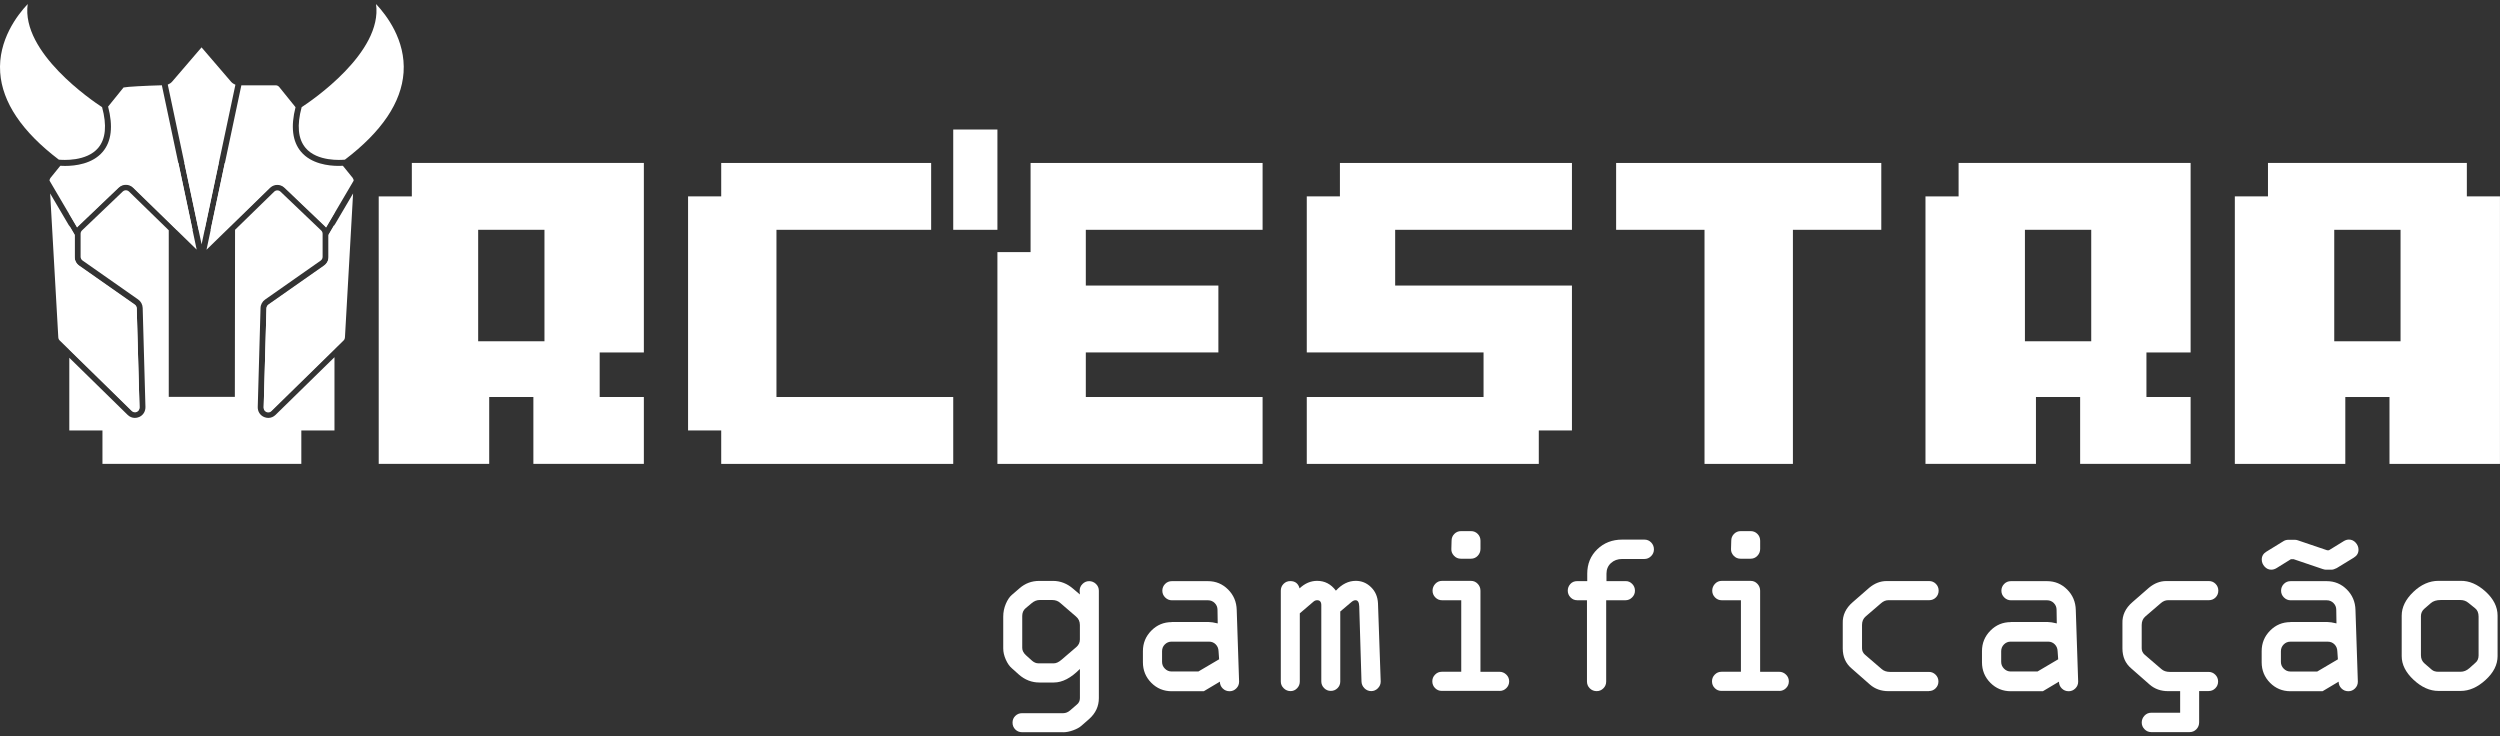 <svg xmlns="http://www.w3.org/2000/svg" width="309" height="91" viewBox="0 0 309 91" fill="none"><rect x="0" y="0" width="309" height="91" fill="#333333" stroke="none"/><path d="M50.906 24.272H46.809V57.338H60.465V49.07H65.925V57.338H79.581V49.07H74.12V43.561H79.581V20.142H50.903V24.275L50.906 24.272ZM59.101 28.405H67.296V42.182H59.101V28.405Z" fill="white"></path><path d="M95.97 28.405H115.09V20.142H89.142V24.272H85.045V53.204H89.142V57.338H117.82V49.07H95.97V28.405Z" fill="white"></path><path d="M127.379 31.16H123.281V57.338H156.056V49.07H134.206V43.561H150.592V35.294H134.206V28.405H156.056V20.142H127.379V31.16Z" fill="white"></path><path d="M242.086 24.272H237.989V57.338H251.644V49.07H257.105V57.338H270.76V49.07H265.3V43.561H270.76V20.142H242.082V24.275L242.086 24.272ZM250.281 28.405H258.476V42.182H250.281V28.405Z" fill="white"></path><path d="M304.902 24.272V20.138H280.322V24.272H276.225V57.338H289.88V49.07H295.341V57.338H308.996V24.272H304.899H304.902ZM296.708 42.182H288.513V28.405H296.708V42.182Z" fill="white"></path><path d="M123.281 16.008H117.82V28.405H123.281V16.008Z" fill="white"></path><path d="M165.614 24.272H161.517V43.561H183.367V49.07H161.517V57.338H190.195V53.204H194.292V35.294H172.442V28.405H194.292V20.142H165.614V24.272Z" fill="white"></path><path d="M199.753 28.405H210.678V57.338H221.603V28.405H232.528V20.142H199.753V28.405Z" fill="white"></path><path d="M16.658 37.703C16.805 37.807 16.896 37.978 16.9 38.16L17.242 50.394C17.242 50.627 17.121 50.824 16.907 50.917C16.691 51.013 16.459 50.968 16.29 50.805L7.375 42.078C7.272 41.978 7.213 41.845 7.206 41.696L6.199 23.912L9.231 29.069V31.816C9.231 32.246 9.44 32.647 9.789 32.891L16.661 37.707L16.658 37.703Z" fill="white"></path><path d="M16.459 23.208C15.96 22.722 15.173 22.718 14.666 23.2L9.635 28.001C9.595 28.038 9.566 28.083 9.529 28.124L6.119 22.322C6.126 22.203 6.163 22.088 6.236 21.995L7.453 20.49C7.614 20.501 7.813 20.509 8.048 20.509C9.297 20.509 11.436 20.264 12.707 18.751C13.777 17.48 13.994 15.604 13.362 13.175L15.269 10.814C15.728 10.71 17.937 10.599 20.006 10.54L24.309 30.852L16.459 23.208Z" fill="white"></path><path d="M24.915 30.192L20.737 10.458C20.737 10.458 20.762 10.443 20.777 10.436C20.843 10.41 20.902 10.377 20.965 10.339C20.994 10.321 21.02 10.31 21.049 10.291C21.134 10.232 21.211 10.165 21.281 10.084L24.911 5.854L28.553 10.095C28.623 10.176 28.7 10.243 28.785 10.302C28.81 10.321 28.84 10.336 28.869 10.354C28.928 10.391 28.99 10.425 29.053 10.451C29.067 10.458 29.082 10.466 29.097 10.473L24.919 30.196L24.915 30.192Z" fill="white"></path><path d="M42.631 41.711C42.623 41.856 42.565 41.989 42.462 42.089L33.547 50.816C33.418 50.943 33.257 50.994 33.095 50.976C33.04 50.968 32.985 50.954 32.929 50.931C32.713 50.835 32.588 50.639 32.591 50.401L32.937 38.16C32.941 37.978 33.032 37.807 33.179 37.707L40.051 32.891C40.4 32.647 40.61 32.246 40.61 31.816V29.069L43.641 23.912L42.635 41.715L42.631 41.711Z" fill="white"></path><path d="M43.597 22.006C43.671 22.095 43.708 22.21 43.715 22.325L40.301 28.131C40.268 28.09 40.239 28.049 40.198 28.012L35.167 23.211C34.918 22.97 34.594 22.852 34.275 22.852C33.955 22.852 33.624 22.974 33.374 23.219L25.525 30.867L29.832 10.543H34.072C34.241 10.543 34.403 10.621 34.51 10.751L36.527 13.25C35.921 15.641 36.145 17.491 37.2 18.748C38.471 20.26 40.61 20.505 41.859 20.505C42.058 20.505 42.234 20.497 42.381 20.49L43.605 22.003L43.597 22.006Z" fill="white"></path><path d="M37.758 18.273C39.206 19.997 42.175 19.778 42.631 19.734C47.184 16.279 49.624 12.653 49.881 8.964C50.16 4.96 47.753 1.849 46.478 0.5C47.32 6.487 38.471 12.475 37.284 13.246C36.678 15.485 36.839 17.176 37.758 18.269V18.273Z" fill="white"></path><path d="M12.145 18.273C10.697 19.997 7.728 19.778 7.272 19.734C2.719 16.275 0.279 12.653 0.022 8.96C-0.257 4.96 2.153 1.849 3.425 0.5C2.583 6.487 11.432 12.475 12.619 13.246C13.225 15.485 13.064 17.176 12.145 18.269V18.273Z" fill="white"></path><path d="M16.904 50.85C17.117 50.757 17.242 50.561 17.242 50.327L16.9 38.093C16.897 37.907 16.805 37.741 16.658 37.637L9.786 32.821C9.437 32.576 9.227 32.176 9.227 31.746V28.999L8.566 27.872V43.179L16.287 50.739C16.456 50.905 16.687 50.946 16.904 50.85Z" fill="white"></path><path d="M22.802 20.142L24.555 28.405H25.279L27.031 20.142H22.802Z" fill="white"></path><path d="M16.459 23.141L21.865 28.409H23.802L22.052 20.142H12.663V24.275H8.566V26.418L9.529 28.057C9.562 28.016 9.595 27.972 9.635 27.934L14.666 23.133C15.173 22.651 15.96 22.655 16.459 23.141Z" fill="white"></path><path d="M34.278 22.781C34.598 22.781 34.922 22.9 35.171 23.141L40.202 27.942C40.239 27.979 40.272 28.02 40.305 28.061L41.341 26.296V24.272H37.244V20.138H27.785L26.032 28.405H27.98L33.374 23.148C33.624 22.904 33.951 22.781 34.275 22.781H34.278Z" fill="white"></path><path d="M34.058 51.28C33.808 51.524 33.488 51.654 33.161 51.654C32.985 51.654 32.808 51.617 32.636 51.543C32.143 51.328 31.846 50.857 31.857 50.316L32.202 38.074C32.209 37.659 32.419 37.27 32.761 37.029L39.632 32.213C39.783 32.105 39.875 31.931 39.875 31.746V28.898C39.875 28.743 39.812 28.591 39.699 28.487L34.668 23.686C34.447 23.478 34.109 23.478 33.889 23.689L29.042 28.413H29.053L29.027 49.052H20.858V28.461L15.948 23.678C15.732 23.467 15.39 23.463 15.169 23.675L10.139 28.476C10.028 28.583 9.962 28.732 9.962 28.887V31.735C9.962 31.92 10.054 32.094 10.205 32.202L17.077 37.017C17.415 37.255 17.624 37.648 17.635 38.063L17.977 50.301C17.977 50.371 17.977 50.438 17.966 50.505C17.911 50.965 17.632 51.354 17.198 51.543C17.025 51.617 16.845 51.654 16.672 51.654C16.345 51.654 16.029 51.528 15.776 51.28L8.566 44.221V53.204H12.663V57.338H37.244V53.204H41.341V44.151L34.061 51.276L34.058 51.28Z" fill="white"></path><path d="M32.937 38.085L32.591 50.327C32.588 50.564 32.713 50.761 32.929 50.857C32.985 50.879 33.04 50.898 33.095 50.902C33.26 50.924 33.418 50.868 33.547 50.742L41.341 43.112V27.745L40.61 28.991V31.738C40.61 32.168 40.4 32.569 40.051 32.813L33.179 37.629C33.032 37.733 32.941 37.904 32.937 38.081V38.085Z" fill="white"></path><path d="M131.408 90.5H126.322C125.995 90.5 125.72 90.389 125.492 90.163C125.264 89.936 125.15 89.655 125.15 89.317C125.15 88.98 125.264 88.709 125.492 88.487C125.72 88.261 125.995 88.15 126.322 88.15H131.408C131.717 88.15 132.004 88.031 132.276 87.797L133.073 87.108C133.345 86.9 133.477 86.629 133.477 86.288V82.681C132.378 83.801 131.305 84.357 130.262 84.357H128.457C127.528 84.357 126.686 84.034 125.944 83.386L125.062 82.596C124.772 82.351 124.525 81.995 124.316 81.525C124.107 81.054 124 80.594 124 80.142V76.223C124 75.667 124.107 75.14 124.316 74.644C124.525 74.147 124.775 73.776 125.062 73.531L126.025 72.701C126.716 72.1 127.524 71.8 128.457 71.8H130.148C131.07 71.8 131.908 72.13 132.661 72.786L133.474 73.476L133.444 73.012C133.444 72.694 133.562 72.415 133.793 72.182C134.025 71.948 134.3 71.83 134.616 71.83C134.932 71.83 135.223 71.945 135.462 72.174C135.7 72.404 135.818 72.686 135.818 73.012V86.292C135.818 87.297 135.418 88.157 134.616 88.873L133.665 89.703C133.422 89.918 133.08 90.107 132.639 90.266C132.198 90.426 131.783 90.507 131.401 90.507L131.408 90.5ZM130.067 74.162H128.487C128.141 74.162 127.811 74.299 127.495 74.569L126.767 75.177C126.488 75.411 126.348 75.734 126.348 76.138V80.086C126.348 80.405 126.503 80.705 126.808 80.987L127.576 81.677C127.818 81.884 128.075 81.988 128.344 81.988H130.258C130.537 81.988 130.846 81.847 131.18 81.565L133.04 79.971C133.33 79.719 133.474 79.408 133.474 79.04V77.25C133.474 76.816 133.312 76.464 132.985 76.193L131.07 74.543C130.798 74.291 130.464 74.162 130.063 74.162H130.067Z" fill="white"></path><path d="M144.814 76.883H149.418C149.668 76.883 150.032 76.938 150.51 77.053L150.484 75.377C150.484 75.048 150.37 74.769 150.142 74.54C149.915 74.31 149.635 74.195 149.308 74.195H144.84C144.524 74.195 144.248 74.076 144.013 73.843C143.781 73.609 143.664 73.331 143.664 73.012C143.664 72.693 143.778 72.404 144.006 72.174C144.233 71.945 144.513 71.83 144.84 71.83H149.305C150.275 71.83 151.102 72.174 151.789 72.86C152.476 73.546 152.832 74.388 152.858 75.385L153.152 84.253C153.152 84.583 153.034 84.861 152.803 85.091C152.571 85.321 152.296 85.436 151.98 85.436C151.645 85.436 151.359 85.321 151.127 85.091C150.896 84.861 150.778 84.579 150.778 84.253L148.79 85.436H144.818C143.829 85.436 142.988 85.087 142.3 84.394C141.613 83.701 141.264 82.852 141.264 81.858V80.475C141.264 79.489 141.613 78.644 142.308 77.943C143.002 77.242 143.84 76.894 144.818 76.894L144.814 76.883ZM150.683 81.491L150.613 80.49C150.602 80.153 150.488 79.871 150.264 79.645C150.039 79.419 149.764 79.307 149.437 79.307H144.807C144.48 79.307 144.204 79.422 143.972 79.652C143.741 79.882 143.631 80.164 143.631 80.49V81.814C143.631 82.132 143.748 82.41 143.98 82.644C144.211 82.877 144.487 82.996 144.807 82.996H148.121L150.683 81.487V81.491Z" fill="white"></path><path d="M158.308 84.242V73.005C158.308 72.675 158.422 72.397 158.649 72.167C158.877 71.937 159.153 71.822 159.48 71.822C160.086 71.822 160.468 72.122 160.626 72.723C161.277 72.104 162.004 71.793 162.802 71.793C163.743 71.793 164.514 72.197 165.117 73.005C165.859 72.197 166.679 71.793 167.572 71.793C168.296 71.793 168.928 72.052 169.461 72.575C169.997 73.097 170.28 73.761 170.32 74.569L170.655 84.238C170.655 84.557 170.537 84.835 170.306 85.069C170.074 85.302 169.799 85.421 169.483 85.421C169.167 85.421 168.876 85.302 168.645 85.069C168.413 84.835 168.292 84.557 168.281 84.238L168.002 74.947C167.983 74.439 167.829 74.187 167.542 74.187C167.384 74.187 167.223 74.258 167.054 74.399L165.657 75.581V84.238C165.657 84.557 165.543 84.831 165.315 85.057C165.088 85.284 164.808 85.395 164.485 85.395C164.162 85.395 163.893 85.28 163.662 85.05C163.43 84.82 163.313 84.538 163.313 84.212V74.795C163.313 74.391 163.14 74.187 162.798 74.187C162.633 74.187 162.478 74.247 162.339 74.369L160.656 75.808V84.238C160.656 84.557 160.546 84.835 160.321 85.069C160.097 85.302 159.829 85.421 159.509 85.421C159.19 85.421 158.903 85.302 158.664 85.069C158.425 84.835 158.308 84.557 158.308 84.238V84.242Z" fill="white"></path><path d="M185.361 85.395H178.206C177.879 85.395 177.604 85.28 177.376 85.05C177.148 84.82 177.034 84.538 177.034 84.212C177.034 83.886 177.148 83.615 177.376 83.382C177.604 83.148 177.879 83.03 178.206 83.03H180.61V74.191H178.236C177.909 74.191 177.633 74.073 177.405 73.839C177.177 73.606 177.064 73.327 177.064 73.009C177.064 72.69 177.177 72.397 177.405 72.156C177.633 71.915 177.909 71.796 178.236 71.796H181.811C182.138 71.796 182.414 71.915 182.642 72.156C182.87 72.397 182.984 72.679 182.984 73.009V83.033H185.332C185.659 83.033 185.938 83.148 186.177 83.378C186.416 83.608 186.533 83.89 186.533 84.216C186.533 84.542 186.416 84.824 186.184 85.054C185.953 85.284 185.677 85.399 185.361 85.399V85.395ZM180.584 65.646H181.815C182.142 65.646 182.418 65.761 182.646 65.99C182.873 66.22 182.987 66.502 182.987 66.828V67.844C182.987 68.174 182.873 68.456 182.646 68.697C182.418 68.938 182.138 69.056 181.815 69.056H180.558C180.224 69.056 179.941 68.934 179.713 68.689C179.485 68.445 179.375 68.174 179.386 67.87L179.415 66.828C179.415 66.498 179.529 66.22 179.757 65.99C179.985 65.761 180.261 65.646 180.588 65.646H180.584Z" fill="white"></path><path d="M198.524 74.191V84.242C198.524 84.572 198.407 84.85 198.175 85.08C197.944 85.309 197.668 85.424 197.352 85.424C197.018 85.424 196.731 85.309 196.499 85.08C196.268 84.85 196.15 84.568 196.15 84.242V74.191H194.949C194.622 74.191 194.346 74.073 194.118 73.839C193.89 73.605 193.776 73.327 193.776 73.008C193.776 72.69 193.883 72.423 194.092 72.185C194.302 71.948 194.588 71.826 194.952 71.826H196.183V70.91C196.183 69.698 196.595 68.693 197.422 67.892C198.245 67.095 199.274 66.695 200.501 66.695H203.254C203.581 66.695 203.856 66.814 204.084 67.047C204.312 67.281 204.426 67.57 204.426 67.907C204.426 68.226 204.308 68.504 204.077 68.738C203.845 68.971 203.57 69.09 203.254 69.09H200.501C199.943 69.09 199.48 69.26 199.112 69.598C198.745 69.935 198.561 70.373 198.561 70.91V71.826H200.909C201.225 71.815 201.501 71.93 201.732 72.163C201.964 72.397 202.081 72.678 202.081 73.008C202.081 73.338 201.964 73.605 201.732 73.839C201.501 74.073 201.225 74.191 200.909 74.191H198.535H198.524Z" fill="white"></path><path d="M219.93 85.395H212.775C212.448 85.395 212.172 85.28 211.944 85.05C211.716 84.82 211.603 84.538 211.603 84.212C211.603 83.886 211.716 83.615 211.944 83.382C212.172 83.148 212.448 83.03 212.775 83.03H215.178V74.191H212.804C212.477 74.191 212.202 74.073 211.974 73.839C211.746 73.606 211.632 73.327 211.632 73.009C211.632 72.69 211.746 72.397 211.974 72.156C212.202 71.915 212.477 71.796 212.804 71.796H216.38C216.707 71.796 216.982 71.915 217.21 72.156C217.438 72.397 217.552 72.679 217.552 73.009V83.033H219.9C220.227 83.033 220.506 83.148 220.745 83.378C220.984 83.608 221.102 83.89 221.102 84.216C221.102 84.542 220.984 84.824 220.753 85.054C220.521 85.284 220.246 85.399 219.93 85.399V85.395ZM215.152 65.646H216.383C216.71 65.646 216.986 65.761 217.214 65.99C217.442 66.22 217.556 66.502 217.556 66.828V67.844C217.556 68.174 217.442 68.456 217.214 68.697C216.986 68.938 216.707 69.056 216.383 69.056H215.127C214.792 69.056 214.509 68.934 214.281 68.689C214.054 68.445 213.943 68.174 213.954 67.87L213.984 66.828C213.984 66.498 214.098 66.22 214.326 65.99C214.553 65.761 214.829 65.646 215.156 65.646H215.152Z" fill="white"></path><path d="M238.414 85.425H233.398C232.512 85.425 231.759 85.158 231.134 84.62L228.856 82.618C228.128 82.006 227.764 81.18 227.764 80.138V77.05C227.728 76.045 228.136 75.17 228.996 74.429L231.05 72.638C231.711 72.093 232.42 71.819 233.174 71.819H238.443C238.77 71.819 239.046 71.933 239.274 72.163C239.502 72.393 239.616 72.675 239.616 73.001C239.616 73.328 239.502 73.62 239.274 73.847C239.046 74.073 238.767 74.184 238.443 74.184H233.398C233.082 74.184 232.777 74.31 232.49 74.566L230.605 76.186C230.296 76.449 230.146 76.801 230.146 77.243V80.13C230.146 80.442 230.267 80.705 230.51 80.92L232.578 82.696C232.839 82.93 233.185 83.048 233.611 83.048H238.418C238.734 83.048 239.009 83.163 239.241 83.393C239.472 83.623 239.59 83.905 239.59 84.231C239.59 84.557 239.476 84.839 239.248 85.069C239.02 85.299 238.741 85.413 238.418 85.413L238.414 85.425Z" fill="white"></path><path d="M248.523 76.883H253.127C253.381 76.883 253.745 76.938 254.219 77.053L254.193 75.377C254.193 75.048 254.079 74.769 253.851 74.54C253.624 74.31 253.344 74.195 253.017 74.195H248.549C248.233 74.195 247.957 74.076 247.722 73.843C247.487 73.609 247.373 73.331 247.373 73.012C247.373 72.693 247.487 72.404 247.715 72.174C247.942 71.945 248.222 71.83 248.549 71.83H253.014C253.984 71.83 254.81 72.174 255.498 72.86C256.185 73.546 256.541 74.388 256.567 75.385L256.861 84.253C256.861 84.583 256.743 84.861 256.512 85.091C256.28 85.321 256.005 85.436 255.689 85.436C255.354 85.436 255.068 85.321 254.836 85.091C254.605 84.861 254.487 84.579 254.487 84.253L252.499 85.436H248.527C247.538 85.436 246.697 85.087 246.009 84.394C245.322 83.701 244.973 82.852 244.973 81.858V80.475C244.973 79.489 245.322 78.644 246.017 77.943C246.711 77.242 247.549 76.894 248.527 76.894L248.523 76.883ZM254.392 81.491L254.322 80.49C254.311 80.153 254.197 79.871 253.973 79.645C253.748 79.419 253.473 79.307 253.149 79.307H248.519C248.192 79.307 247.917 79.422 247.689 79.652C247.461 79.882 247.347 80.164 247.347 80.49V81.814C247.347 82.132 247.465 82.41 247.696 82.644C247.928 82.877 248.203 82.996 248.523 82.996H251.838L254.395 81.487L254.392 81.491Z" fill="white"></path><path d="M269.462 85.425H267.966C267.081 85.425 266.327 85.158 265.703 84.62L263.424 82.618C262.697 82.006 262.333 81.18 262.333 80.138V77.05C262.296 76.045 262.704 75.17 263.564 74.429L265.618 72.638C266.28 72.093 266.989 71.819 267.742 71.819H273.012C273.339 71.819 273.614 71.933 273.842 72.163C274.07 72.393 274.184 72.675 274.184 73.001C274.184 73.328 274.07 73.62 273.842 73.847C273.614 74.073 273.335 74.184 273.012 74.184H267.966C267.65 74.184 267.345 74.31 267.059 74.566L265.173 76.186C264.865 76.449 264.714 76.801 264.714 77.243V80.13C264.714 80.442 264.835 80.705 265.078 80.92L267.147 82.696C267.408 82.93 267.753 83.048 268.179 83.048H272.986C273.302 83.048 273.578 83.163 273.809 83.393C274.041 83.623 274.158 83.905 274.158 84.231C274.158 84.557 274.044 84.839 273.816 85.069C273.589 85.299 273.309 85.413 272.986 85.413H271.814V89.277C271.814 89.614 271.7 89.903 271.472 90.137C271.244 90.37 270.965 90.489 270.641 90.489H265.89C265.574 90.489 265.298 90.37 265.067 90.137C264.835 89.903 264.718 89.625 264.718 89.306C264.718 88.987 264.832 88.695 265.06 88.454C265.287 88.213 265.567 88.094 265.89 88.094H269.466V85.417L269.462 85.425Z" fill="white"></path><path d="M283.092 76.883H287.696C287.95 76.883 288.314 76.938 288.788 77.053L288.762 75.377C288.762 75.048 288.648 74.769 288.42 74.54C288.192 74.31 287.913 74.195 287.586 74.195H283.118C282.802 74.195 282.526 74.076 282.291 73.843C282.056 73.609 281.942 73.331 281.942 73.012C281.942 72.693 282.056 72.404 282.283 72.174C282.511 71.945 282.79 71.83 283.118 71.83H287.582C288.553 71.83 289.379 72.174 290.067 72.86C290.754 73.546 291.11 74.388 291.136 75.385L291.43 84.253C291.43 84.583 291.312 84.861 291.081 85.091C290.849 85.321 290.574 85.436 290.258 85.436C289.923 85.436 289.637 85.321 289.405 85.091C289.174 84.861 289.056 84.579 289.056 84.253L287.068 85.436H283.095C282.107 85.436 281.265 85.087 280.578 84.394C279.891 83.701 279.542 82.852 279.542 81.858V80.475C279.542 79.489 279.891 78.644 280.586 77.943C281.28 77.242 282.118 76.894 283.095 76.894L283.092 76.883ZM290.941 68.919L288.817 70.217C288.556 70.347 288.347 70.413 288.189 70.413H287.446C287.373 70.413 287.244 70.384 287.068 70.328L283.492 69.116H283.158L281.383 70.217C281.17 70.347 280.949 70.413 280.725 70.413C280.409 70.413 280.134 70.287 279.902 70.031C279.671 69.776 279.553 69.487 279.553 69.157C279.553 68.741 279.744 68.419 280.126 68.185L282.236 66.888C282.412 66.776 282.621 66.717 282.864 66.717H283.617C283.746 66.717 283.867 66.736 283.981 66.773L287.641 68.015H287.851L289.681 66.888C289.894 66.758 290.111 66.691 290.324 66.691C290.651 66.691 290.93 66.817 291.162 67.073C291.393 67.329 291.511 67.618 291.511 67.948C291.511 68.363 291.32 68.686 290.937 68.919H290.941ZM288.964 81.495L288.894 80.494C288.883 80.156 288.769 79.875 288.545 79.648C288.321 79.422 288.045 79.311 287.722 79.311H283.092C282.765 79.311 282.489 79.426 282.261 79.656C282.033 79.886 281.92 80.167 281.92 80.494V81.817C281.92 82.136 282.037 82.414 282.269 82.648C282.5 82.881 282.776 83 283.095 83H286.41L288.968 81.491L288.964 81.495Z" fill="white"></path><path d="M308.701 76.093V81.098C308.701 82.158 308.205 83.141 307.213 84.045C306.221 84.95 305.199 85.399 304.144 85.399H301.392C300.319 85.399 299.297 84.939 298.316 84.023C297.335 83.107 296.85 82.132 296.85 81.098V76.093C296.85 75.059 297.328 74.084 298.283 73.168C299.239 72.252 300.275 71.793 301.392 71.793H304.144C305.195 71.774 306.221 72.215 307.213 73.116C308.205 74.017 308.701 75.01 308.701 76.089V76.093ZM299.228 76.193V80.987C299.228 81.421 299.382 81.762 299.687 82.017L300.569 82.778C300.764 82.948 301.039 83.03 301.392 83.03H304.115C304.516 83.03 304.879 82.885 305.207 82.592L305.919 81.958C306.21 81.732 306.353 81.417 306.353 81.013V76.219C306.353 75.748 306.21 75.4 305.919 75.177L305.096 74.514C304.817 74.28 304.49 74.162 304.119 74.162H301.686C301.157 74.162 300.745 74.288 300.455 74.543L299.658 75.233C299.367 75.478 299.224 75.796 299.224 76.193H299.228Z" fill="white"></path></svg>